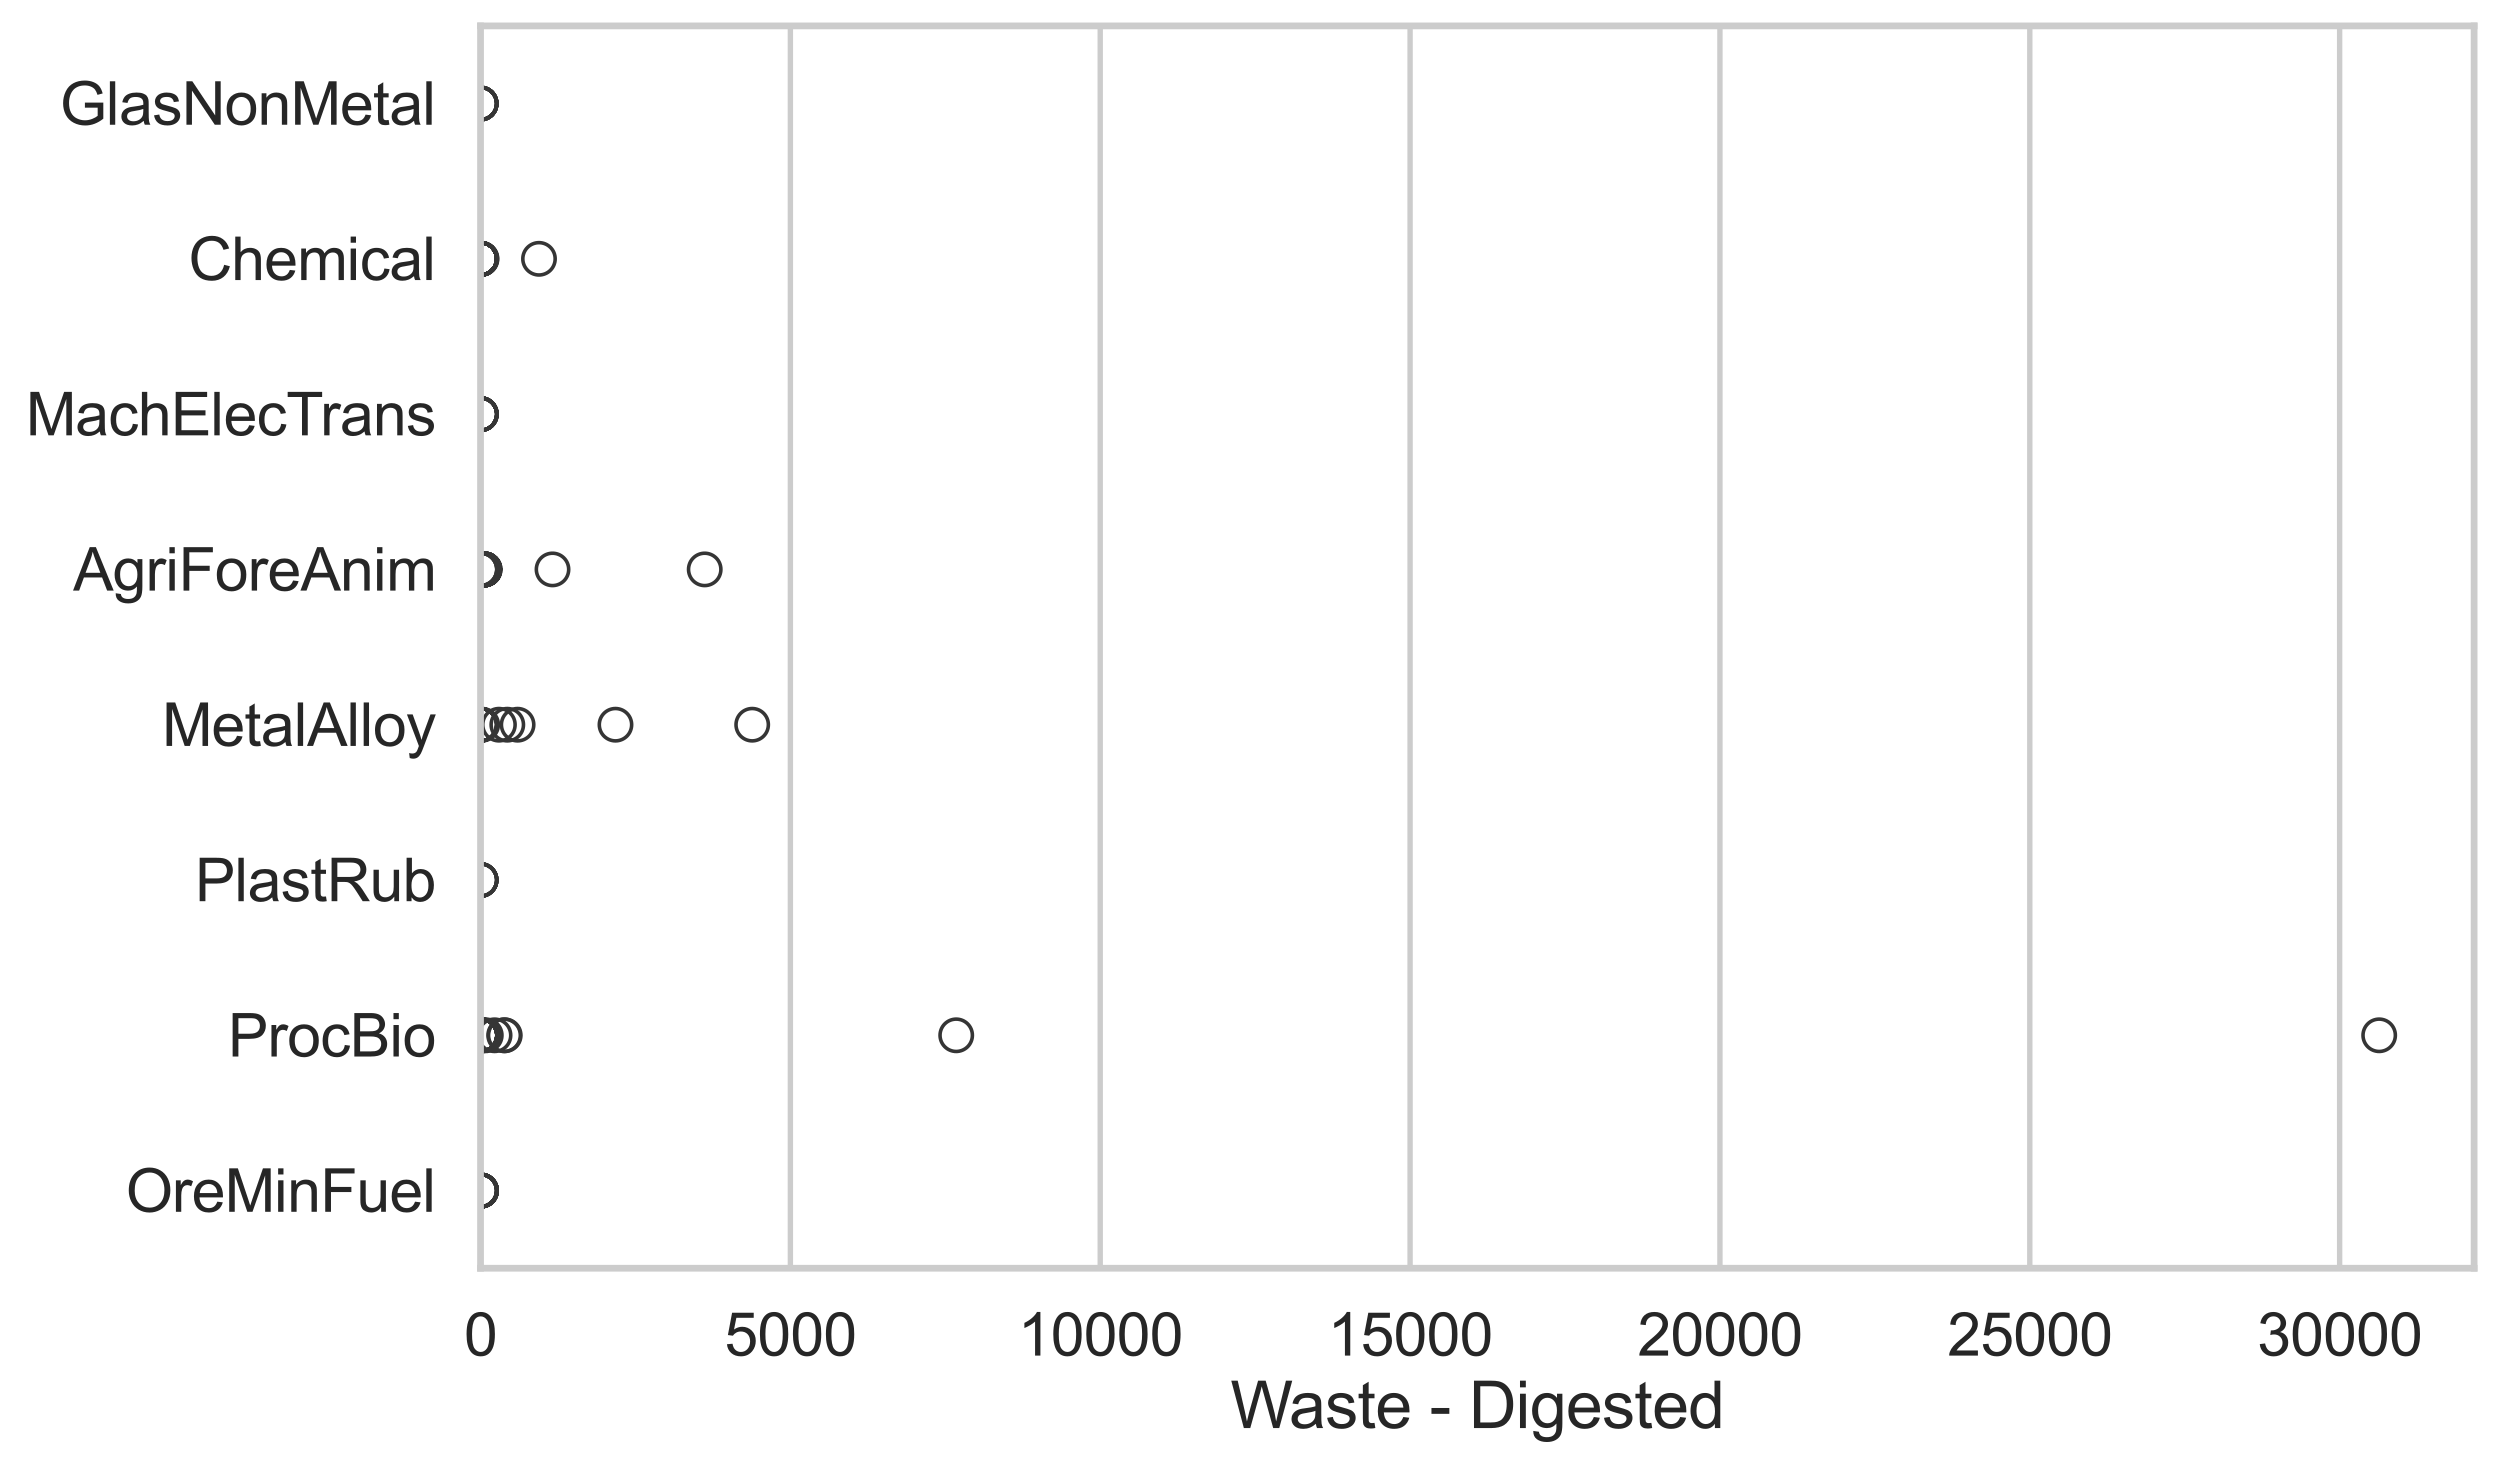 <?xml version="1.0" encoding="utf-8" standalone="no"?>
<!DOCTYPE svg PUBLIC "-//W3C//DTD SVG 1.1//EN"
  "http://www.w3.org/Graphics/SVG/1.1/DTD/svg11.dtd">
<svg xmlns:xlink="http://www.w3.org/1999/xlink" width="695.577pt" height="408.322pt" viewBox="0 0 695.577 408.322" xmlns="http://www.w3.org/2000/svg" version="1.1">
 <defs>
  <style type="text/css">*{stroke-linejoin: round; stroke-linecap: butt}</style>
 </defs>
 <g id="figure_1">
  <g id="patch_1">
   <path d="M 0 408.322 
L 695.577 408.322 
L 695.577 0 
L 0 0 
z
" style="fill: #ffffff"/>
  </g>
  <g id="axes_1">
   <g id="patch_2">
    <path d="M 133.697 352.86 
L 688.377 352.86 
L 688.377 7.2 
L 133.697 7.2 
z
" style="fill: #ffffff"/>
   </g>
   <g id="matplotlib.axis_1">
    <g id="xtick_1">
     <g id="line2d_1">
      <path d="M 133.697 352.86 
L 133.697 7.2 
" clip-path="url(#pa4db646e93)" style="fill: none; stroke: #cccccc; stroke-width: 1.5; stroke-linecap: round"/>
     </g>
     <g id="text_1">
      <!-- 0 -->
      <g style="fill: #262626" transform="translate(129.109 377.17) scale(0.165 -0.165)">
       <defs>
        <path id="ArialMT-30" d="M 266 2259 
Q 266 3072 433 3567 
Q 600 4063 929 4331 
Q 1259 4600 1759 4600 
Q 2128 4600 2406 4451 
Q 2684 4303 2865 4023 
Q 3047 3744 3150 3342 
Q 3253 2941 3253 2259 
Q 3253 1453 3087 958 
Q 2922 463 2592 192 
Q 2263 -78 1759 -78 
Q 1097 -78 719 397 
Q 266 969 266 2259 
z
M 844 2259 
Q 844 1131 1108 757 
Q 1372 384 1759 384 
Q 2147 384 2411 759 
Q 2675 1134 2675 2259 
Q 2675 3391 2411 3762 
Q 2147 4134 1753 4134 
Q 1366 4134 1134 3806 
Q 844 3388 844 2259 
z
" transform="scale(0.016)"/>
       </defs>
       <use xlink:href="#ArialMT-30"/>
      </g>
     </g>
    </g>
    <g id="xtick_2">
     <g id="line2d_2">
      <path d="M 219.908 352.86 
L 219.908 7.2 
" clip-path="url(#pa4db646e93)" style="fill: none; stroke: #cccccc; stroke-width: 1.5; stroke-linecap: round"/>
     </g>
     <g id="text_2">
      <!-- 5000 -->
      <g style="fill: #262626" transform="translate(201.556 377.17) scale(0.165 -0.165)">
       <defs>
        <path id="ArialMT-35" d="M 266 1200 
L 856 1250 
Q 922 819 1161 601 
Q 1400 384 1738 384 
Q 2144 384 2425 690 
Q 2706 997 2706 1503 
Q 2706 1984 2436 2262 
Q 2166 2541 1728 2541 
Q 1456 2541 1237 2417 
Q 1019 2294 894 2097 
L 366 2166 
L 809 4519 
L 3088 4519 
L 3088 3981 
L 1259 3981 
L 1013 2750 
Q 1425 3038 1878 3038 
Q 2478 3038 2890 2622 
Q 3303 2206 3303 1553 
Q 3303 931 2941 478 
Q 2500 -78 1738 -78 
Q 1113 -78 717 272 
Q 322 622 266 1200 
z
" transform="scale(0.016)"/>
       </defs>
       <use xlink:href="#ArialMT-35"/>
       <use xlink:href="#ArialMT-30" transform="translate(55.615 0)"/>
       <use xlink:href="#ArialMT-30" transform="translate(111.23 0)"/>
       <use xlink:href="#ArialMT-30" transform="translate(166.846 0)"/>
      </g>
     </g>
    </g>
    <g id="xtick_3">
     <g id="line2d_3">
      <path d="M 306.118 352.86 
L 306.118 7.2 
" clip-path="url(#pa4db646e93)" style="fill: none; stroke: #cccccc; stroke-width: 1.5; stroke-linecap: round"/>
     </g>
     <g id="text_3">
      <!-- 10000 -->
      <g style="fill: #262626" transform="translate(283.179 377.17) scale(0.165 -0.165)">
       <defs>
        <path id="ArialMT-31" d="M 2384 0 
L 1822 0 
L 1822 3584 
Q 1619 3391 1289 3197 
Q 959 3003 697 2906 
L 697 3450 
Q 1169 3672 1522 3987 
Q 1875 4303 2022 4600 
L 2384 4600 
L 2384 0 
z
" transform="scale(0.016)"/>
       </defs>
       <use xlink:href="#ArialMT-31"/>
       <use xlink:href="#ArialMT-30" transform="translate(55.615 0)"/>
       <use xlink:href="#ArialMT-30" transform="translate(111.23 0)"/>
       <use xlink:href="#ArialMT-30" transform="translate(166.846 0)"/>
       <use xlink:href="#ArialMT-30" transform="translate(222.461 0)"/>
      </g>
     </g>
    </g>
    <g id="xtick_4">
     <g id="line2d_4">
      <path d="M 392.329 352.86 
L 392.329 7.2 
" clip-path="url(#pa4db646e93)" style="fill: none; stroke: #cccccc; stroke-width: 1.5; stroke-linecap: round"/>
     </g>
     <g id="text_4">
      <!-- 15000 -->
      <g style="fill: #262626" transform="translate(369.39 377.17) scale(0.165 -0.165)">
       <use xlink:href="#ArialMT-31"/>
       <use xlink:href="#ArialMT-35" transform="translate(55.615 0)"/>
       <use xlink:href="#ArialMT-30" transform="translate(111.23 0)"/>
       <use xlink:href="#ArialMT-30" transform="translate(166.846 0)"/>
       <use xlink:href="#ArialMT-30" transform="translate(222.461 0)"/>
      </g>
     </g>
    </g>
    <g id="xtick_5">
     <g id="line2d_5">
      <path d="M 478.539 352.86 
L 478.539 7.2 
" clip-path="url(#pa4db646e93)" style="fill: none; stroke: #cccccc; stroke-width: 1.5; stroke-linecap: round"/>
     </g>
     <g id="text_5">
      <!-- 20000 -->
      <g style="fill: #262626" transform="translate(455.601 377.17) scale(0.165 -0.165)">
       <defs>
        <path id="ArialMT-32" d="M 3222 541 
L 3222 0 
L 194 0 
Q 188 203 259 391 
Q 375 700 629 1000 
Q 884 1300 1366 1694 
Q 2113 2306 2375 2664 
Q 2638 3022 2638 3341 
Q 2638 3675 2398 3904 
Q 2159 4134 1775 4134 
Q 1369 4134 1125 3890 
Q 881 3647 878 3216 
L 300 3275 
Q 359 3922 746 4261 
Q 1134 4600 1788 4600 
Q 2447 4600 2831 4234 
Q 3216 3869 3216 3328 
Q 3216 3053 3103 2787 
Q 2991 2522 2730 2228 
Q 2469 1934 1863 1422 
Q 1356 997 1212 845 
Q 1069 694 975 541 
L 3222 541 
z
" transform="scale(0.016)"/>
       </defs>
       <use xlink:href="#ArialMT-32"/>
       <use xlink:href="#ArialMT-30" transform="translate(55.615 0)"/>
       <use xlink:href="#ArialMT-30" transform="translate(111.23 0)"/>
       <use xlink:href="#ArialMT-30" transform="translate(166.846 0)"/>
       <use xlink:href="#ArialMT-30" transform="translate(222.461 0)"/>
      </g>
     </g>
    </g>
    <g id="xtick_6">
     <g id="line2d_6">
      <path d="M 564.75 352.86 
L 564.75 7.2 
" clip-path="url(#pa4db646e93)" style="fill: none; stroke: #cccccc; stroke-width: 1.5; stroke-linecap: round"/>
     </g>
     <g id="text_6">
      <!-- 25000 -->
      <g style="fill: #262626" transform="translate(541.811 377.17) scale(0.165 -0.165)">
       <use xlink:href="#ArialMT-32"/>
       <use xlink:href="#ArialMT-35" transform="translate(55.615 0)"/>
       <use xlink:href="#ArialMT-30" transform="translate(111.23 0)"/>
       <use xlink:href="#ArialMT-30" transform="translate(166.846 0)"/>
       <use xlink:href="#ArialMT-30" transform="translate(222.461 0)"/>
      </g>
     </g>
    </g>
    <g id="xtick_7">
     <g id="line2d_7">
      <path d="M 650.961 352.86 
L 650.961 7.2 
" clip-path="url(#pa4db646e93)" style="fill: none; stroke: #cccccc; stroke-width: 1.5; stroke-linecap: round"/>
     </g>
     <g id="text_7">
      <!-- 30000 -->
      <g style="fill: #262626" transform="translate(628.022 377.17) scale(0.165 -0.165)">
       <defs>
        <path id="ArialMT-33" d="M 269 1209 
L 831 1284 
Q 928 806 1161 595 
Q 1394 384 1728 384 
Q 2125 384 2398 659 
Q 2672 934 2672 1341 
Q 2672 1728 2419 1979 
Q 2166 2231 1775 2231 
Q 1616 2231 1378 2169 
L 1441 2663 
Q 1497 2656 1531 2656 
Q 1891 2656 2178 2843 
Q 2466 3031 2466 3422 
Q 2466 3731 2256 3934 
Q 2047 4138 1716 4138 
Q 1388 4138 1169 3931 
Q 950 3725 888 3313 
L 325 3413 
Q 428 3978 793 4289 
Q 1159 4600 1703 4600 
Q 2078 4600 2393 4439 
Q 2709 4278 2876 4000 
Q 3044 3722 3044 3409 
Q 3044 3113 2884 2869 
Q 2725 2625 2413 2481 
Q 2819 2388 3044 2092 
Q 3269 1797 3269 1353 
Q 3269 753 2831 336 
Q 2394 -81 1725 -81 
Q 1122 -81 723 278 
Q 325 638 269 1209 
z
" transform="scale(0.016)"/>
       </defs>
       <use xlink:href="#ArialMT-33"/>
       <use xlink:href="#ArialMT-30" transform="translate(55.615 0)"/>
       <use xlink:href="#ArialMT-30" transform="translate(111.23 0)"/>
       <use xlink:href="#ArialMT-30" transform="translate(166.846 0)"/>
       <use xlink:href="#ArialMT-30" transform="translate(222.461 0)"/>
      </g>
     </g>
    </g>
    <g id="text_8">
     <!-- Waste - Digested -->
     <g style="fill: #262626" transform="translate(342.353 397.334) scale(0.18 -0.18)">
      <defs>
       <path id="ArialMT-57" d="M 1294 0 
L 78 4581 
L 700 4581 
L 1397 1578 
Q 1509 1106 1591 641 
Q 1766 1375 1797 1488 
L 2669 4581 
L 3400 4581 
L 4056 2263 
Q 4303 1400 4413 641 
Q 4500 1075 4641 1638 
L 5359 4581 
L 5969 4581 
L 4713 0 
L 4128 0 
L 3163 3491 
Q 3041 3928 3019 4028 
Q 2947 3713 2884 3491 
L 1913 0 
L 1294 0 
z
" transform="scale(0.016)"/>
       <path id="ArialMT-61" d="M 2588 409 
Q 2275 144 1986 34 
Q 1697 -75 1366 -75 
Q 819 -75 525 192 
Q 231 459 231 875 
Q 231 1119 342 1320 
Q 453 1522 633 1644 
Q 813 1766 1038 1828 
Q 1203 1872 1538 1913 
Q 2219 1994 2541 2106 
Q 2544 2222 2544 2253 
Q 2544 2597 2384 2738 
Q 2169 2928 1744 2928 
Q 1347 2928 1158 2789 
Q 969 2650 878 2297 
L 328 2372 
Q 403 2725 575 2942 
Q 747 3159 1072 3276 
Q 1397 3394 1825 3394 
Q 2250 3394 2515 3294 
Q 2781 3194 2906 3042 
Q 3031 2891 3081 2659 
Q 3109 2516 3109 2141 
L 3109 1391 
Q 3109 606 3145 398 
Q 3181 191 3288 0 
L 2700 0 
Q 2613 175 2588 409 
z
M 2541 1666 
Q 2234 1541 1622 1453 
Q 1275 1403 1131 1340 
Q 988 1278 909 1158 
Q 831 1038 831 891 
Q 831 666 1001 516 
Q 1172 366 1500 366 
Q 1825 366 2078 508 
Q 2331 650 2450 897 
Q 2541 1088 2541 1459 
L 2541 1666 
z
" transform="scale(0.016)"/>
       <path id="ArialMT-73" d="M 197 991 
L 753 1078 
Q 800 744 1014 566 
Q 1228 388 1613 388 
Q 2000 388 2187 545 
Q 2375 703 2375 916 
Q 2375 1106 2209 1216 
Q 2094 1291 1634 1406 
Q 1016 1563 777 1677 
Q 538 1791 414 1992 
Q 291 2194 291 2438 
Q 291 2659 392 2848 
Q 494 3038 669 3163 
Q 800 3259 1026 3326 
Q 1253 3394 1513 3394 
Q 1903 3394 2198 3281 
Q 2494 3169 2634 2976 
Q 2775 2784 2828 2463 
L 2278 2388 
Q 2241 2644 2061 2787 
Q 1881 2931 1553 2931 
Q 1166 2931 1000 2803 
Q 834 2675 834 2503 
Q 834 2394 903 2306 
Q 972 2216 1119 2156 
Q 1203 2125 1616 2013 
Q 2213 1853 2448 1751 
Q 2684 1650 2818 1456 
Q 2953 1263 2953 975 
Q 2953 694 2789 445 
Q 2625 197 2315 61 
Q 2006 -75 1616 -75 
Q 969 -75 630 194 
Q 291 463 197 991 
z
" transform="scale(0.016)"/>
       <path id="ArialMT-74" d="M 1650 503 
L 1731 6 
Q 1494 -44 1306 -44 
Q 1000 -44 831 53 
Q 663 150 594 308 
Q 525 466 525 972 
L 525 2881 
L 113 2881 
L 113 3319 
L 525 3319 
L 525 4141 
L 1084 4478 
L 1084 3319 
L 1650 3319 
L 1650 2881 
L 1084 2881 
L 1084 941 
Q 1084 700 1114 631 
Q 1144 563 1211 522 
Q 1278 481 1403 481 
Q 1497 481 1650 503 
z
" transform="scale(0.016)"/>
       <path id="ArialMT-65" d="M 2694 1069 
L 3275 997 
Q 3138 488 2766 206 
Q 2394 -75 1816 -75 
Q 1088 -75 661 373 
Q 234 822 234 1631 
Q 234 2469 665 2931 
Q 1097 3394 1784 3394 
Q 2450 3394 2872 2941 
Q 3294 2488 3294 1666 
Q 3294 1616 3291 1516 
L 816 1516 
Q 847 969 1125 678 
Q 1403 388 1819 388 
Q 2128 388 2347 550 
Q 2566 713 2694 1069 
z
M 847 1978 
L 2700 1978 
Q 2663 2397 2488 2606 
Q 2219 2931 1791 2931 
Q 1403 2931 1139 2672 
Q 875 2413 847 1978 
z
" transform="scale(0.016)"/>
       <path id="ArialMT-20" transform="scale(0.016)"/>
       <path id="ArialMT-2d" d="M 203 1375 
L 203 1941 
L 1931 1941 
L 1931 1375 
L 203 1375 
z
" transform="scale(0.016)"/>
       <path id="ArialMT-44" d="M 494 0 
L 494 4581 
L 2072 4581 
Q 2606 4581 2888 4516 
Q 3281 4425 3559 4188 
Q 3922 3881 4101 3404 
Q 4281 2928 4281 2316 
Q 4281 1794 4159 1391 
Q 4038 988 3847 723 
Q 3656 459 3429 307 
Q 3203 156 2883 78 
Q 2563 0 2147 0 
L 494 0 
z
M 1100 541 
L 2078 541 
Q 2531 541 2789 625 
Q 3047 709 3200 863 
Q 3416 1078 3536 1442 
Q 3656 1806 3656 2325 
Q 3656 3044 3420 3430 
Q 3184 3816 2847 3947 
Q 2603 4041 2063 4041 
L 1100 4041 
L 1100 541 
z
" transform="scale(0.016)"/>
       <path id="ArialMT-69" d="M 425 3934 
L 425 4581 
L 988 4581 
L 988 3934 
L 425 3934 
z
M 425 0 
L 425 3319 
L 988 3319 
L 988 0 
L 425 0 
z
" transform="scale(0.016)"/>
       <path id="ArialMT-67" d="M 319 -275 
L 866 -356 
Q 900 -609 1056 -725 
Q 1266 -881 1628 -881 
Q 2019 -881 2231 -725 
Q 2444 -569 2519 -288 
Q 2563 -116 2559 434 
Q 2191 0 1641 0 
Q 956 0 581 494 
Q 206 988 206 1678 
Q 206 2153 378 2554 
Q 550 2956 876 3175 
Q 1203 3394 1644 3394 
Q 2231 3394 2613 2919 
L 2613 3319 
L 3131 3319 
L 3131 450 
Q 3131 -325 2973 -648 
Q 2816 -972 2473 -1159 
Q 2131 -1347 1631 -1347 
Q 1038 -1347 672 -1080 
Q 306 -813 319 -275 
z
M 784 1719 
Q 784 1066 1043 766 
Q 1303 466 1694 466 
Q 2081 466 2343 764 
Q 2606 1063 2606 1700 
Q 2606 2309 2336 2618 
Q 2066 2928 1684 2928 
Q 1309 2928 1046 2623 
Q 784 2319 784 1719 
z
" transform="scale(0.016)"/>
       <path id="ArialMT-64" d="M 2575 0 
L 2575 419 
Q 2259 -75 1647 -75 
Q 1250 -75 917 144 
Q 584 363 401 755 
Q 219 1147 219 1656 
Q 219 2153 384 2558 
Q 550 2963 881 3178 
Q 1213 3394 1622 3394 
Q 1922 3394 2156 3267 
Q 2391 3141 2538 2938 
L 2538 4581 
L 3097 4581 
L 3097 0 
L 2575 0 
z
M 797 1656 
Q 797 1019 1065 703 
Q 1334 388 1700 388 
Q 2069 388 2326 689 
Q 2584 991 2584 1609 
Q 2584 2291 2321 2609 
Q 2059 2928 1675 2928 
Q 1300 2928 1048 2622 
Q 797 2316 797 1656 
z
" transform="scale(0.016)"/>
      </defs>
      <use xlink:href="#ArialMT-57"/>
      <use xlink:href="#ArialMT-61" transform="translate(90.635 0)"/>
      <use xlink:href="#ArialMT-73" transform="translate(146.25 0)"/>
      <use xlink:href="#ArialMT-74" transform="translate(196.25 0)"/>
      <use xlink:href="#ArialMT-65" transform="translate(224.033 0)"/>
      <use xlink:href="#ArialMT-20" transform="translate(279.648 0)"/>
      <use xlink:href="#ArialMT-2d" transform="translate(307.432 0)"/>
      <use xlink:href="#ArialMT-20" transform="translate(340.732 0)"/>
      <use xlink:href="#ArialMT-44" transform="translate(368.516 0)"/>
      <use xlink:href="#ArialMT-69" transform="translate(440.732 0)"/>
      <use xlink:href="#ArialMT-67" transform="translate(462.949 0)"/>
      <use xlink:href="#ArialMT-65" transform="translate(518.564 0)"/>
      <use xlink:href="#ArialMT-73" transform="translate(574.18 0)"/>
      <use xlink:href="#ArialMT-74" transform="translate(624.18 0)"/>
      <use xlink:href="#ArialMT-65" transform="translate(651.963 0)"/>
      <use xlink:href="#ArialMT-64" transform="translate(707.578 0)"/>
     </g>
    </g>
   </g>
   <g id="matplotlib.axis_2">
    <g id="ytick_1">
     <g id="text_9">
      <!-- GlasNonMetal -->
      <g style="fill: #262626" transform="translate(16.659 34.709) scale(0.165 -0.165)">
       <defs>
        <path id="ArialMT-47" d="M 2638 1797 
L 2638 2334 
L 4578 2338 
L 4578 638 
Q 4131 281 3656 101 
Q 3181 -78 2681 -78 
Q 2006 -78 1454 211 
Q 903 500 622 1047 
Q 341 1594 341 2269 
Q 341 2938 620 3517 
Q 900 4097 1425 4378 
Q 1950 4659 2634 4659 
Q 3131 4659 3532 4498 
Q 3934 4338 4162 4050 
Q 4391 3763 4509 3300 
L 3963 3150 
Q 3859 3500 3706 3700 
Q 3553 3900 3268 4020 
Q 2984 4141 2638 4141 
Q 2222 4141 1919 4014 
Q 1616 3888 1430 3681 
Q 1244 3475 1141 3228 
Q 966 2803 966 2306 
Q 966 1694 1177 1281 
Q 1388 869 1791 669 
Q 2194 469 2647 469 
Q 3041 469 3416 620 
Q 3791 772 3984 944 
L 3984 1797 
L 2638 1797 
z
" transform="scale(0.016)"/>
        <path id="ArialMT-6c" d="M 409 0 
L 409 4581 
L 972 4581 
L 972 0 
L 409 0 
z
" transform="scale(0.016)"/>
        <path id="ArialMT-4e" d="M 488 0 
L 488 4581 
L 1109 4581 
L 3516 984 
L 3516 4581 
L 4097 4581 
L 4097 0 
L 3475 0 
L 1069 3600 
L 1069 0 
L 488 0 
z
" transform="scale(0.016)"/>
        <path id="ArialMT-6f" d="M 213 1659 
Q 213 2581 725 3025 
Q 1153 3394 1769 3394 
Q 2453 3394 2887 2945 
Q 3322 2497 3322 1706 
Q 3322 1066 3130 698 
Q 2938 331 2570 128 
Q 2203 -75 1769 -75 
Q 1072 -75 642 372 
Q 213 819 213 1659 
z
M 791 1659 
Q 791 1022 1069 705 
Q 1347 388 1769 388 
Q 2188 388 2466 706 
Q 2744 1025 2744 1678 
Q 2744 2294 2464 2611 
Q 2184 2928 1769 2928 
Q 1347 2928 1069 2612 
Q 791 2297 791 1659 
z
" transform="scale(0.016)"/>
        <path id="ArialMT-6e" d="M 422 0 
L 422 3319 
L 928 3319 
L 928 2847 
Q 1294 3394 1984 3394 
Q 2284 3394 2536 3286 
Q 2788 3178 2913 3003 
Q 3038 2828 3088 2588 
Q 3119 2431 3119 2041 
L 3119 0 
L 2556 0 
L 2556 2019 
Q 2556 2363 2490 2533 
Q 2425 2703 2258 2804 
Q 2091 2906 1866 2906 
Q 1506 2906 1245 2678 
Q 984 2450 984 1813 
L 984 0 
L 422 0 
z
" transform="scale(0.016)"/>
        <path id="ArialMT-4d" d="M 475 0 
L 475 4581 
L 1388 4581 
L 2472 1338 
Q 2622 884 2691 659 
Q 2769 909 2934 1394 
L 4031 4581 
L 4847 4581 
L 4847 0 
L 4263 0 
L 4263 3834 
L 2931 0 
L 2384 0 
L 1059 3900 
L 1059 0 
L 475 0 
z
" transform="scale(0.016)"/>
       </defs>
       <use xlink:href="#ArialMT-47"/>
       <use xlink:href="#ArialMT-6c" transform="translate(77.783 0)"/>
       <use xlink:href="#ArialMT-61" transform="translate(100 0)"/>
       <use xlink:href="#ArialMT-73" transform="translate(155.615 0)"/>
       <use xlink:href="#ArialMT-4e" transform="translate(205.615 0)"/>
       <use xlink:href="#ArialMT-6f" transform="translate(277.832 0)"/>
       <use xlink:href="#ArialMT-6e" transform="translate(333.447 0)"/>
       <use xlink:href="#ArialMT-4d" transform="translate(389.062 0)"/>
       <use xlink:href="#ArialMT-65" transform="translate(472.363 0)"/>
       <use xlink:href="#ArialMT-74" transform="translate(527.979 0)"/>
       <use xlink:href="#ArialMT-61" transform="translate(555.762 0)"/>
       <use xlink:href="#ArialMT-6c" transform="translate(611.377 0)"/>
      </g>
     </g>
    </g>
    <g id="ytick_2">
     <g id="text_10">
      <!-- Chemical -->
      <g style="fill: #262626" transform="translate(52.428 77.916) scale(0.165 -0.165)">
       <defs>
        <path id="ArialMT-43" d="M 3763 1606 
L 4369 1453 
Q 4178 706 3683 314 
Q 3188 -78 2472 -78 
Q 1731 -78 1267 223 
Q 803 525 561 1097 
Q 319 1669 319 2325 
Q 319 3041 592 3573 
Q 866 4106 1370 4382 
Q 1875 4659 2481 4659 
Q 3169 4659 3637 4309 
Q 4106 3959 4291 3325 
L 3694 3184 
Q 3534 3684 3231 3912 
Q 2928 4141 2469 4141 
Q 1941 4141 1586 3887 
Q 1231 3634 1087 3207 
Q 944 2781 944 2328 
Q 944 1744 1114 1308 
Q 1284 872 1643 656 
Q 2003 441 2422 441 
Q 2931 441 3284 734 
Q 3638 1028 3763 1606 
z
" transform="scale(0.016)"/>
        <path id="ArialMT-68" d="M 422 0 
L 422 4581 
L 984 4581 
L 984 2938 
Q 1378 3394 1978 3394 
Q 2347 3394 2619 3248 
Q 2891 3103 3008 2847 
Q 3125 2591 3125 2103 
L 3125 0 
L 2563 0 
L 2563 2103 
Q 2563 2525 2380 2717 
Q 2197 2909 1863 2909 
Q 1613 2909 1392 2779 
Q 1172 2650 1078 2428 
Q 984 2206 984 1816 
L 984 0 
L 422 0 
z
" transform="scale(0.016)"/>
        <path id="ArialMT-6d" d="M 422 0 
L 422 3319 
L 925 3319 
L 925 2853 
Q 1081 3097 1340 3245 
Q 1600 3394 1931 3394 
Q 2300 3394 2536 3241 
Q 2772 3088 2869 2813 
Q 3263 3394 3894 3394 
Q 4388 3394 4653 3120 
Q 4919 2847 4919 2278 
L 4919 0 
L 4359 0 
L 4359 2091 
Q 4359 2428 4304 2576 
Q 4250 2725 4106 2815 
Q 3963 2906 3769 2906 
Q 3419 2906 3187 2673 
Q 2956 2441 2956 1928 
L 2956 0 
L 2394 0 
L 2394 2156 
Q 2394 2531 2256 2718 
Q 2119 2906 1806 2906 
Q 1569 2906 1367 2781 
Q 1166 2656 1075 2415 
Q 984 2175 984 1722 
L 984 0 
L 422 0 
z
" transform="scale(0.016)"/>
        <path id="ArialMT-63" d="M 2588 1216 
L 3141 1144 
Q 3050 572 2676 248 
Q 2303 -75 1759 -75 
Q 1078 -75 664 370 
Q 250 816 250 1647 
Q 250 2184 428 2587 
Q 606 2991 970 3192 
Q 1334 3394 1763 3394 
Q 2303 3394 2647 3120 
Q 2991 2847 3088 2344 
L 2541 2259 
Q 2463 2594 2264 2762 
Q 2066 2931 1784 2931 
Q 1359 2931 1093 2626 
Q 828 2322 828 1663 
Q 828 994 1084 691 
Q 1341 388 1753 388 
Q 2084 388 2306 591 
Q 2528 794 2588 1216 
z
" transform="scale(0.016)"/>
       </defs>
       <use xlink:href="#ArialMT-43"/>
       <use xlink:href="#ArialMT-68" transform="translate(72.217 0)"/>
       <use xlink:href="#ArialMT-65" transform="translate(127.832 0)"/>
       <use xlink:href="#ArialMT-6d" transform="translate(183.447 0)"/>
       <use xlink:href="#ArialMT-69" transform="translate(266.748 0)"/>
       <use xlink:href="#ArialMT-63" transform="translate(288.965 0)"/>
       <use xlink:href="#ArialMT-61" transform="translate(338.965 0)"/>
       <use xlink:href="#ArialMT-6c" transform="translate(394.58 0)"/>
      </g>
     </g>
    </g>
    <g id="ytick_3">
     <g id="text_11">
      <!-- MachElecTrans -->
      <g style="fill: #262626" transform="translate(7.2 121.124) scale(0.165 -0.165)">
       <defs>
        <path id="ArialMT-45" d="M 506 0 
L 506 4581 
L 3819 4581 
L 3819 4041 
L 1113 4041 
L 1113 2638 
L 3647 2638 
L 3647 2100 
L 1113 2100 
L 1113 541 
L 3925 541 
L 3925 0 
L 506 0 
z
" transform="scale(0.016)"/>
        <path id="ArialMT-54" d="M 1659 0 
L 1659 4041 
L 150 4041 
L 150 4581 
L 3781 4581 
L 3781 4041 
L 2266 4041 
L 2266 0 
L 1659 0 
z
" transform="scale(0.016)"/>
        <path id="ArialMT-72" d="M 416 0 
L 416 3319 
L 922 3319 
L 922 2816 
Q 1116 3169 1280 3281 
Q 1444 3394 1641 3394 
Q 1925 3394 2219 3213 
L 2025 2691 
Q 1819 2813 1613 2813 
Q 1428 2813 1281 2702 
Q 1134 2591 1072 2394 
Q 978 2094 978 1738 
L 978 0 
L 416 0 
z
" transform="scale(0.016)"/>
       </defs>
       <use xlink:href="#ArialMT-4d"/>
       <use xlink:href="#ArialMT-61" transform="translate(83.301 0)"/>
       <use xlink:href="#ArialMT-63" transform="translate(138.916 0)"/>
       <use xlink:href="#ArialMT-68" transform="translate(188.916 0)"/>
       <use xlink:href="#ArialMT-45" transform="translate(244.531 0)"/>
       <use xlink:href="#ArialMT-6c" transform="translate(311.23 0)"/>
       <use xlink:href="#ArialMT-65" transform="translate(333.447 0)"/>
       <use xlink:href="#ArialMT-63" transform="translate(389.062 0)"/>
       <use xlink:href="#ArialMT-54" transform="translate(439.062 0)"/>
       <use xlink:href="#ArialMT-72" transform="translate(496.396 0)"/>
       <use xlink:href="#ArialMT-61" transform="translate(529.697 0)"/>
       <use xlink:href="#ArialMT-6e" transform="translate(585.312 0)"/>
       <use xlink:href="#ArialMT-73" transform="translate(640.928 0)"/>
      </g>
     </g>
    </g>
    <g id="ytick_4">
     <g id="text_12">
      <!-- AgriForeAnim -->
      <g style="fill: #262626" transform="translate(20.341 164.331) scale(0.165 -0.165)">
       <defs>
        <path id="ArialMT-41" d="M -9 0 
L 1750 4581 
L 2403 4581 
L 4278 0 
L 3588 0 
L 3053 1388 
L 1138 1388 
L 634 0 
L -9 0 
z
M 1313 1881 
L 2866 1881 
L 2388 3150 
Q 2169 3728 2063 4100 
Q 1975 3659 1816 3225 
L 1313 1881 
z
" transform="scale(0.016)"/>
        <path id="ArialMT-46" d="M 525 0 
L 525 4581 
L 3616 4581 
L 3616 4041 
L 1131 4041 
L 1131 2622 
L 3281 2622 
L 3281 2081 
L 1131 2081 
L 1131 0 
L 525 0 
z
" transform="scale(0.016)"/>
       </defs>
       <use xlink:href="#ArialMT-41"/>
       <use xlink:href="#ArialMT-67" transform="translate(66.699 0)"/>
       <use xlink:href="#ArialMT-72" transform="translate(122.314 0)"/>
       <use xlink:href="#ArialMT-69" transform="translate(155.615 0)"/>
       <use xlink:href="#ArialMT-46" transform="translate(177.832 0)"/>
       <use xlink:href="#ArialMT-6f" transform="translate(238.916 0)"/>
       <use xlink:href="#ArialMT-72" transform="translate(294.531 0)"/>
       <use xlink:href="#ArialMT-65" transform="translate(327.832 0)"/>
       <use xlink:href="#ArialMT-41" transform="translate(383.447 0)"/>
       <use xlink:href="#ArialMT-6e" transform="translate(450.146 0)"/>
       <use xlink:href="#ArialMT-69" transform="translate(505.762 0)"/>
       <use xlink:href="#ArialMT-6d" transform="translate(527.979 0)"/>
      </g>
     </g>
    </g>
    <g id="ytick_5">
     <g id="text_13">
      <!-- MetalAlloy -->
      <g style="fill: #262626" transform="translate(45.088 207.539) scale(0.165 -0.165)">
       <defs>
        <path id="ArialMT-79" d="M 397 -1278 
L 334 -750 
Q 519 -800 656 -800 
Q 844 -800 956 -737 
Q 1069 -675 1141 -563 
Q 1194 -478 1313 -144 
Q 1328 -97 1363 -6 
L 103 3319 
L 709 3319 
L 1400 1397 
Q 1534 1031 1641 628 
Q 1738 1016 1872 1384 
L 2581 3319 
L 3144 3319 
L 1881 -56 
Q 1678 -603 1566 -809 
Q 1416 -1088 1222 -1217 
Q 1028 -1347 759 -1347 
Q 597 -1347 397 -1278 
z
" transform="scale(0.016)"/>
       </defs>
       <use xlink:href="#ArialMT-4d"/>
       <use xlink:href="#ArialMT-65" transform="translate(83.301 0)"/>
       <use xlink:href="#ArialMT-74" transform="translate(138.916 0)"/>
       <use xlink:href="#ArialMT-61" transform="translate(166.699 0)"/>
       <use xlink:href="#ArialMT-6c" transform="translate(222.314 0)"/>
       <use xlink:href="#ArialMT-41" transform="translate(244.531 0)"/>
       <use xlink:href="#ArialMT-6c" transform="translate(311.23 0)"/>
       <use xlink:href="#ArialMT-6c" transform="translate(333.447 0)"/>
       <use xlink:href="#ArialMT-6f" transform="translate(355.664 0)"/>
       <use xlink:href="#ArialMT-79" transform="translate(411.279 0)"/>
      </g>
     </g>
    </g>
    <g id="ytick_6">
     <g id="text_14">
      <!-- PlastRub -->
      <g style="fill: #262626" transform="translate(54.248 250.746) scale(0.165 -0.165)">
       <defs>
        <path id="ArialMT-50" d="M 494 0 
L 494 4581 
L 2222 4581 
Q 2678 4581 2919 4538 
Q 3256 4481 3484 4323 
Q 3713 4166 3852 3881 
Q 3991 3597 3991 3256 
Q 3991 2672 3619 2267 
Q 3247 1863 2275 1863 
L 1100 1863 
L 1100 0 
L 494 0 
z
M 1100 2403 
L 2284 2403 
Q 2872 2403 3119 2622 
Q 3366 2841 3366 3238 
Q 3366 3525 3220 3729 
Q 3075 3934 2838 4000 
Q 2684 4041 2272 4041 
L 1100 4041 
L 1100 2403 
z
" transform="scale(0.016)"/>
        <path id="ArialMT-52" d="M 503 0 
L 503 4581 
L 2534 4581 
Q 3147 4581 3465 4457 
Q 3784 4334 3975 4021 
Q 4166 3709 4166 3331 
Q 4166 2844 3850 2509 
Q 3534 2175 2875 2084 
Q 3116 1969 3241 1856 
Q 3506 1613 3744 1247 
L 4541 0 
L 3778 0 
L 3172 953 
Q 2906 1366 2734 1584 
Q 2563 1803 2427 1890 
Q 2291 1978 2150 2013 
Q 2047 2034 1813 2034 
L 1109 2034 
L 1109 0 
L 503 0 
z
M 1109 2559 
L 2413 2559 
Q 2828 2559 3062 2645 
Q 3297 2731 3419 2920 
Q 3541 3109 3541 3331 
Q 3541 3656 3305 3865 
Q 3069 4075 2559 4075 
L 1109 4075 
L 1109 2559 
z
" transform="scale(0.016)"/>
        <path id="ArialMT-75" d="M 2597 0 
L 2597 488 
Q 2209 -75 1544 -75 
Q 1250 -75 995 37 
Q 741 150 617 320 
Q 494 491 444 738 
Q 409 903 409 1263 
L 409 3319 
L 972 3319 
L 972 1478 
Q 972 1038 1006 884 
Q 1059 663 1231 536 
Q 1403 409 1656 409 
Q 1909 409 2131 539 
Q 2353 669 2445 892 
Q 2538 1116 2538 1541 
L 2538 3319 
L 3100 3319 
L 3100 0 
L 2597 0 
z
" transform="scale(0.016)"/>
        <path id="ArialMT-62" d="M 941 0 
L 419 0 
L 419 4581 
L 981 4581 
L 981 2947 
Q 1338 3394 1891 3394 
Q 2197 3394 2470 3270 
Q 2744 3147 2920 2923 
Q 3097 2700 3197 2384 
Q 3297 2069 3297 1709 
Q 3297 856 2875 390 
Q 2453 -75 1863 -75 
Q 1275 -75 941 416 
L 941 0 
z
M 934 1684 
Q 934 1088 1097 822 
Q 1363 388 1816 388 
Q 2184 388 2453 708 
Q 2722 1028 2722 1663 
Q 2722 2313 2464 2622 
Q 2206 2931 1841 2931 
Q 1472 2931 1203 2611 
Q 934 2291 934 1684 
z
" transform="scale(0.016)"/>
       </defs>
       <use xlink:href="#ArialMT-50"/>
       <use xlink:href="#ArialMT-6c" transform="translate(66.699 0)"/>
       <use xlink:href="#ArialMT-61" transform="translate(88.916 0)"/>
       <use xlink:href="#ArialMT-73" transform="translate(144.531 0)"/>
       <use xlink:href="#ArialMT-74" transform="translate(194.531 0)"/>
       <use xlink:href="#ArialMT-52" transform="translate(222.314 0)"/>
       <use xlink:href="#ArialMT-75" transform="translate(294.531 0)"/>
       <use xlink:href="#ArialMT-62" transform="translate(350.146 0)"/>
      </g>
     </g>
    </g>
    <g id="ytick_7">
     <g id="text_15">
      <!-- ProcBio -->
      <g style="fill: #262626" transform="translate(63.424 293.954) scale(0.165 -0.165)">
       <defs>
        <path id="ArialMT-42" d="M 469 0 
L 469 4581 
L 2188 4581 
Q 2713 4581 3030 4442 
Q 3347 4303 3526 4014 
Q 3706 3725 3706 3409 
Q 3706 3116 3547 2856 
Q 3388 2597 3066 2438 
Q 3481 2316 3704 2022 
Q 3928 1728 3928 1328 
Q 3928 1006 3792 729 
Q 3656 453 3456 303 
Q 3256 153 2954 76 
Q 2653 0 2216 0 
L 469 0 
z
M 1075 2656 
L 2066 2656 
Q 2469 2656 2644 2709 
Q 2875 2778 2992 2937 
Q 3109 3097 3109 3338 
Q 3109 3566 3000 3739 
Q 2891 3913 2687 3977 
Q 2484 4041 1991 4041 
L 1075 4041 
L 1075 2656 
z
M 1075 541 
L 2216 541 
Q 2509 541 2628 563 
Q 2838 600 2978 687 
Q 3119 775 3209 942 
Q 3300 1109 3300 1328 
Q 3300 1584 3169 1773 
Q 3038 1963 2805 2039 
Q 2572 2116 2134 2116 
L 1075 2116 
L 1075 541 
z
" transform="scale(0.016)"/>
       </defs>
       <use xlink:href="#ArialMT-50"/>
       <use xlink:href="#ArialMT-72" transform="translate(66.699 0)"/>
       <use xlink:href="#ArialMT-6f" transform="translate(100 0)"/>
       <use xlink:href="#ArialMT-63" transform="translate(155.615 0)"/>
       <use xlink:href="#ArialMT-42" transform="translate(205.615 0)"/>
       <use xlink:href="#ArialMT-69" transform="translate(272.314 0)"/>
       <use xlink:href="#ArialMT-6f" transform="translate(294.531 0)"/>
      </g>
     </g>
    </g>
    <g id="ytick_8">
     <g id="text_16">
      <!-- OreMinFuel -->
      <g style="fill: #262626" transform="translate(35.013 337.161) scale(0.165 -0.165)">
       <defs>
        <path id="ArialMT-4f" d="M 309 2231 
Q 309 3372 921 4017 
Q 1534 4663 2503 4663 
Q 3138 4663 3647 4359 
Q 4156 4056 4423 3514 
Q 4691 2972 4691 2284 
Q 4691 1588 4409 1038 
Q 4128 488 3612 205 
Q 3097 -78 2500 -78 
Q 1853 -78 1343 234 
Q 834 547 571 1087 
Q 309 1628 309 2231 
z
M 934 2222 
Q 934 1394 1379 917 
Q 1825 441 2497 441 
Q 3181 441 3623 922 
Q 4066 1403 4066 2288 
Q 4066 2847 3877 3264 
Q 3688 3681 3323 3911 
Q 2959 4141 2506 4141 
Q 1863 4141 1398 3698 
Q 934 3256 934 2222 
z
" transform="scale(0.016)"/>
       </defs>
       <use xlink:href="#ArialMT-4f"/>
       <use xlink:href="#ArialMT-72" transform="translate(77.783 0)"/>
       <use xlink:href="#ArialMT-65" transform="translate(111.084 0)"/>
       <use xlink:href="#ArialMT-4d" transform="translate(166.699 0)"/>
       <use xlink:href="#ArialMT-69" transform="translate(250 0)"/>
       <use xlink:href="#ArialMT-6e" transform="translate(272.217 0)"/>
       <use xlink:href="#ArialMT-46" transform="translate(327.832 0)"/>
       <use xlink:href="#ArialMT-75" transform="translate(388.916 0)"/>
       <use xlink:href="#ArialMT-65" transform="translate(444.531 0)"/>
       <use xlink:href="#ArialMT-6c" transform="translate(500.146 0)"/>
      </g>
     </g>
    </g>
   </g>
   <g id="patch_3">
    <path d="M 133.697 11.521 
L 133.697 46.087 
L 133.697 46.087 
L 133.697 11.521 
L 133.697 11.521 
z
" clip-path="url(#pa4db646e93)" style="fill: #ca74db; stroke: #353535; stroke-linejoin: miter"/>
   </g>
   <g id="line2d_8">
    <path d="M 133.697 28.804 
L 133.697 28.804 
" clip-path="url(#pa4db646e93)" style="fill: none; stroke: #353535"/>
   </g>
   <g id="line2d_9">
    <path d="M 133.697 28.804 
L 133.697 28.804 
" clip-path="url(#pa4db646e93)" style="fill: none; stroke: #353535"/>
   </g>
   <g id="line2d_10">
    <path d="M 133.697 20.162 
L 133.697 37.445 
" clip-path="url(#pa4db646e93)" style="fill: none; stroke: #353535; stroke-linecap: round"/>
   </g>
   <g id="line2d_11">
    <path d="M 133.697 20.162 
L 133.697 37.445 
" clip-path="url(#pa4db646e93)" style="fill: none; stroke: #353535; stroke-linecap: round"/>
   </g>
   <g id="line2d_12">
    <defs>
     <path id="m3c3e05d50a" d="M 0 4.5 
C 1.193 4.5 2.338 4.026 3.182 3.182 
C 4.026 2.338 4.5 1.193 4.5 0 
C 4.5 -1.193 4.026 -2.338 3.182 -3.182 
C 2.338 -4.026 1.193 -4.5 0 -4.5 
C -1.193 -4.5 -2.338 -4.026 -3.182 -3.182 
C -4.026 -2.338 -4.5 -1.193 -4.5 0 
C -4.5 1.193 -4.026 2.338 -3.182 3.182 
C -2.338 4.026 -1.193 4.5 0 4.5 
z
" style="stroke: #353535"/>
    </defs>
    <g clip-path="url(#pa4db646e93)">
     <use xlink:href="#m3c3e05d50a" x="133.698" y="28.804" style="fill-opacity: 0; stroke: #353535"/>
     <use xlink:href="#m3c3e05d50a" x="133.697" y="28.804" style="fill-opacity: 0; stroke: #353535"/>
     <use xlink:href="#m3c3e05d50a" x="133.697" y="28.804" style="fill-opacity: 0; stroke: #353535"/>
     <use xlink:href="#m3c3e05d50a" x="133.697" y="28.804" style="fill-opacity: 0; stroke: #353535"/>
     <use xlink:href="#m3c3e05d50a" x="133.698" y="28.804" style="fill-opacity: 0; stroke: #353535"/>
     <use xlink:href="#m3c3e05d50a" x="133.708" y="28.804" style="fill-opacity: 0; stroke: #353535"/>
     <use xlink:href="#m3c3e05d50a" x="133.697" y="28.804" style="fill-opacity: 0; stroke: #353535"/>
     <use xlink:href="#m3c3e05d50a" x="133.698" y="28.804" style="fill-opacity: 0; stroke: #353535"/>
     <use xlink:href="#m3c3e05d50a" x="133.698" y="28.804" style="fill-opacity: 0; stroke: #353535"/>
     <use xlink:href="#m3c3e05d50a" x="133.709" y="28.804" style="fill-opacity: 0; stroke: #353535"/>
     <use xlink:href="#m3c3e05d50a" x="133.697" y="28.804" style="fill-opacity: 0; stroke: #353535"/>
     <use xlink:href="#m3c3e05d50a" x="133.697" y="28.804" style="fill-opacity: 0; stroke: #353535"/>
     <use xlink:href="#m3c3e05d50a" x="133.697" y="28.804" style="fill-opacity: 0; stroke: #353535"/>
     <use xlink:href="#m3c3e05d50a" x="133.697" y="28.804" style="fill-opacity: 0; stroke: #353535"/>
    </g>
   </g>
   <g id="patch_4">
    <path d="M 133.697 54.728 
L 133.697 89.294 
L 133.697 89.294 
L 133.697 54.728 
L 133.697 54.728 
z
" clip-path="url(#pa4db646e93)" style="fill: #5ca236; stroke: #353535; stroke-linejoin: miter"/>
   </g>
   <g id="line2d_13">
    <path d="M 133.697 72.011 
L 133.697 72.011 
" clip-path="url(#pa4db646e93)" style="fill: none; stroke: #353535"/>
   </g>
   <g id="line2d_14">
    <path d="M 133.697 72.011 
L 133.697 72.011 
" clip-path="url(#pa4db646e93)" style="fill: none; stroke: #353535"/>
   </g>
   <g id="line2d_15">
    <path d="M 133.697 63.37 
L 133.697 80.653 
" clip-path="url(#pa4db646e93)" style="fill: none; stroke: #353535; stroke-linecap: round"/>
   </g>
   <g id="line2d_16">
    <path d="M 133.697 63.37 
L 133.697 80.653 
" clip-path="url(#pa4db646e93)" style="fill: none; stroke: #353535; stroke-linecap: round"/>
   </g>
   <g id="line2d_17">
    <g clip-path="url(#pa4db646e93)">
     <use xlink:href="#m3c3e05d50a" x="133.698" y="72.011" style="fill-opacity: 0; stroke: #353535"/>
     <use xlink:href="#m3c3e05d50a" x="133.698" y="72.011" style="fill-opacity: 0; stroke: #353535"/>
     <use xlink:href="#m3c3e05d50a" x="133.701" y="72.011" style="fill-opacity: 0; stroke: #353535"/>
     <use xlink:href="#m3c3e05d50a" x="133.699" y="72.011" style="fill-opacity: 0; stroke: #353535"/>
     <use xlink:href="#m3c3e05d50a" x="133.701" y="72.011" style="fill-opacity: 0; stroke: #353535"/>
     <use xlink:href="#m3c3e05d50a" x="133.698" y="72.011" style="fill-opacity: 0; stroke: #353535"/>
     <use xlink:href="#m3c3e05d50a" x="133.702" y="72.011" style="fill-opacity: 0; stroke: #353535"/>
     <use xlink:href="#m3c3e05d50a" x="133.699" y="72.011" style="fill-opacity: 0; stroke: #353535"/>
     <use xlink:href="#m3c3e05d50a" x="133.698" y="72.011" style="fill-opacity: 0; stroke: #353535"/>
     <use xlink:href="#m3c3e05d50a" x="133.714" y="72.011" style="fill-opacity: 0; stroke: #353535"/>
     <use xlink:href="#m3c3e05d50a" x="133.733" y="72.011" style="fill-opacity: 0; stroke: #353535"/>
     <use xlink:href="#m3c3e05d50a" x="133.709" y="72.011" style="fill-opacity: 0; stroke: #353535"/>
     <use xlink:href="#m3c3e05d50a" x="133.699" y="72.011" style="fill-opacity: 0; stroke: #353535"/>
     <use xlink:href="#m3c3e05d50a" x="133.698" y="72.011" style="fill-opacity: 0; stroke: #353535"/>
     <use xlink:href="#m3c3e05d50a" x="133.698" y="72.011" style="fill-opacity: 0; stroke: #353535"/>
     <use xlink:href="#m3c3e05d50a" x="133.698" y="72.011" style="fill-opacity: 0; stroke: #353535"/>
     <use xlink:href="#m3c3e05d50a" x="133.698" y="72.011" style="fill-opacity: 0; stroke: #353535"/>
     <use xlink:href="#m3c3e05d50a" x="133.698" y="72.011" style="fill-opacity: 0; stroke: #353535"/>
     <use xlink:href="#m3c3e05d50a" x="133.7" y="72.011" style="fill-opacity: 0; stroke: #353535"/>
     <use xlink:href="#m3c3e05d50a" x="133.698" y="72.011" style="fill-opacity: 0; stroke: #353535"/>
     <use xlink:href="#m3c3e05d50a" x="133.698" y="72.011" style="fill-opacity: 0; stroke: #353535"/>
     <use xlink:href="#m3c3e05d50a" x="133.698" y="72.011" style="fill-opacity: 0; stroke: #353535"/>
     <use xlink:href="#m3c3e05d50a" x="133.698" y="72.011" style="fill-opacity: 0; stroke: #353535"/>
     <use xlink:href="#m3c3e05d50a" x="133.732" y="72.011" style="fill-opacity: 0; stroke: #353535"/>
     <use xlink:href="#m3c3e05d50a" x="133.698" y="72.011" style="fill-opacity: 0; stroke: #353535"/>
     <use xlink:href="#m3c3e05d50a" x="133.701" y="72.011" style="fill-opacity: 0; stroke: #353535"/>
     <use xlink:href="#m3c3e05d50a" x="133.698" y="72.011" style="fill-opacity: 0; stroke: #353535"/>
     <use xlink:href="#m3c3e05d50a" x="133.698" y="72.011" style="fill-opacity: 0; stroke: #353535"/>
     <use xlink:href="#m3c3e05d50a" x="133.698" y="72.011" style="fill-opacity: 0; stroke: #353535"/>
     <use xlink:href="#m3c3e05d50a" x="133.7" y="72.011" style="fill-opacity: 0; stroke: #353535"/>
     <use xlink:href="#m3c3e05d50a" x="133.744" y="72.011" style="fill-opacity: 0; stroke: #353535"/>
     <use xlink:href="#m3c3e05d50a" x="133.698" y="72.011" style="fill-opacity: 0; stroke: #353535"/>
     <use xlink:href="#m3c3e05d50a" x="133.699" y="72.011" style="fill-opacity: 0; stroke: #353535"/>
     <use xlink:href="#m3c3e05d50a" x="133.699" y="72.011" style="fill-opacity: 0; stroke: #353535"/>
     <use xlink:href="#m3c3e05d50a" x="149.965" y="72.011" style="fill-opacity: 0; stroke: #353535"/>
     <use xlink:href="#m3c3e05d50a" x="133.698" y="72.011" style="fill-opacity: 0; stroke: #353535"/>
     <use xlink:href="#m3c3e05d50a" x="133.698" y="72.011" style="fill-opacity: 0; stroke: #353535"/>
     <use xlink:href="#m3c3e05d50a" x="133.698" y="72.011" style="fill-opacity: 0; stroke: #353535"/>
     <use xlink:href="#m3c3e05d50a" x="133.705" y="72.011" style="fill-opacity: 0; stroke: #353535"/>
     <use xlink:href="#m3c3e05d50a" x="133.904" y="72.011" style="fill-opacity: 0; stroke: #353535"/>
     <use xlink:href="#m3c3e05d50a" x="133.708" y="72.011" style="fill-opacity: 0; stroke: #353535"/>
     <use xlink:href="#m3c3e05d50a" x="133.697" y="72.011" style="fill-opacity: 0; stroke: #353535"/>
     <use xlink:href="#m3c3e05d50a" x="133.699" y="72.011" style="fill-opacity: 0; stroke: #353535"/>
     <use xlink:href="#m3c3e05d50a" x="133.698" y="72.011" style="fill-opacity: 0; stroke: #353535"/>
     <use xlink:href="#m3c3e05d50a" x="133.698" y="72.011" style="fill-opacity: 0; stroke: #353535"/>
     <use xlink:href="#m3c3e05d50a" x="133.698" y="72.011" style="fill-opacity: 0; stroke: #353535"/>
     <use xlink:href="#m3c3e05d50a" x="133.975" y="72.011" style="fill-opacity: 0; stroke: #353535"/>
     <use xlink:href="#m3c3e05d50a" x="133.7" y="72.011" style="fill-opacity: 0; stroke: #353535"/>
     <use xlink:href="#m3c3e05d50a" x="133.699" y="72.011" style="fill-opacity: 0; stroke: #353535"/>
     <use xlink:href="#m3c3e05d50a" x="133.698" y="72.011" style="fill-opacity: 0; stroke: #353535"/>
     <use xlink:href="#m3c3e05d50a" x="133.699" y="72.011" style="fill-opacity: 0; stroke: #353535"/>
     <use xlink:href="#m3c3e05d50a" x="133.698" y="72.011" style="fill-opacity: 0; stroke: #353535"/>
     <use xlink:href="#m3c3e05d50a" x="133.698" y="72.011" style="fill-opacity: 0; stroke: #353535"/>
     <use xlink:href="#m3c3e05d50a" x="133.698" y="72.011" style="fill-opacity: 0; stroke: #353535"/>
     <use xlink:href="#m3c3e05d50a" x="133.698" y="72.011" style="fill-opacity: 0; stroke: #353535"/>
     <use xlink:href="#m3c3e05d50a" x="133.7" y="72.011" style="fill-opacity: 0; stroke: #353535"/>
     <use xlink:href="#m3c3e05d50a" x="133.703" y="72.011" style="fill-opacity: 0; stroke: #353535"/>
     <use xlink:href="#m3c3e05d50a" x="133.7" y="72.011" style="fill-opacity: 0; stroke: #353535"/>
     <use xlink:href="#m3c3e05d50a" x="133.698" y="72.011" style="fill-opacity: 0; stroke: #353535"/>
     <use xlink:href="#m3c3e05d50a" x="133.698" y="72.011" style="fill-opacity: 0; stroke: #353535"/>
     <use xlink:href="#m3c3e05d50a" x="133.698" y="72.011" style="fill-opacity: 0; stroke: #353535"/>
     <use xlink:href="#m3c3e05d50a" x="133.698" y="72.011" style="fill-opacity: 0; stroke: #353535"/>
     <use xlink:href="#m3c3e05d50a" x="133.698" y="72.011" style="fill-opacity: 0; stroke: #353535"/>
     <use xlink:href="#m3c3e05d50a" x="133.806" y="72.011" style="fill-opacity: 0; stroke: #353535"/>
     <use xlink:href="#m3c3e05d50a" x="133.7" y="72.011" style="fill-opacity: 0; stroke: #353535"/>
     <use xlink:href="#m3c3e05d50a" x="133.828" y="72.011" style="fill-opacity: 0; stroke: #353535"/>
     <use xlink:href="#m3c3e05d50a" x="133.698" y="72.011" style="fill-opacity: 0; stroke: #353535"/>
     <use xlink:href="#m3c3e05d50a" x="133.702" y="72.011" style="fill-opacity: 0; stroke: #353535"/>
     <use xlink:href="#m3c3e05d50a" x="133.697" y="72.011" style="fill-opacity: 0; stroke: #353535"/>
     <use xlink:href="#m3c3e05d50a" x="133.698" y="72.011" style="fill-opacity: 0; stroke: #353535"/>
     <use xlink:href="#m3c3e05d50a" x="133.698" y="72.011" style="fill-opacity: 0; stroke: #353535"/>
     <use xlink:href="#m3c3e05d50a" x="133.704" y="72.011" style="fill-opacity: 0; stroke: #353535"/>
     <use xlink:href="#m3c3e05d50a" x="133.723" y="72.011" style="fill-opacity: 0; stroke: #353535"/>
     <use xlink:href="#m3c3e05d50a" x="133.698" y="72.011" style="fill-opacity: 0; stroke: #353535"/>
     <use xlink:href="#m3c3e05d50a" x="133.832" y="72.011" style="fill-opacity: 0; stroke: #353535"/>
     <use xlink:href="#m3c3e05d50a" x="133.698" y="72.011" style="fill-opacity: 0; stroke: #353535"/>
     <use xlink:href="#m3c3e05d50a" x="133.713" y="72.011" style="fill-opacity: 0; stroke: #353535"/>
     <use xlink:href="#m3c3e05d50a" x="133.698" y="72.011" style="fill-opacity: 0; stroke: #353535"/>
     <use xlink:href="#m3c3e05d50a" x="133.699" y="72.011" style="fill-opacity: 0; stroke: #353535"/>
     <use xlink:href="#m3c3e05d50a" x="133.712" y="72.011" style="fill-opacity: 0; stroke: #353535"/>
     <use xlink:href="#m3c3e05d50a" x="133.698" y="72.011" style="fill-opacity: 0; stroke: #353535"/>
     <use xlink:href="#m3c3e05d50a" x="133.698" y="72.011" style="fill-opacity: 0; stroke: #353535"/>
     <use xlink:href="#m3c3e05d50a" x="133.698" y="72.011" style="fill-opacity: 0; stroke: #353535"/>
     <use xlink:href="#m3c3e05d50a" x="133.699" y="72.011" style="fill-opacity: 0; stroke: #353535"/>
     <use xlink:href="#m3c3e05d50a" x="133.699" y="72.011" style="fill-opacity: 0; stroke: #353535"/>
     <use xlink:href="#m3c3e05d50a" x="133.712" y="72.011" style="fill-opacity: 0; stroke: #353535"/>
     <use xlink:href="#m3c3e05d50a" x="133.7" y="72.011" style="fill-opacity: 0; stroke: #353535"/>
     <use xlink:href="#m3c3e05d50a" x="133.699" y="72.011" style="fill-opacity: 0; stroke: #353535"/>
     <use xlink:href="#m3c3e05d50a" x="133.7" y="72.011" style="fill-opacity: 0; stroke: #353535"/>
    </g>
   </g>
   <g id="patch_5">
    <path d="M 133.698 97.936 
L 133.698 132.502 
L 133.702 132.502 
L 133.702 97.936 
L 133.698 97.936 
z
" clip-path="url(#pa4db646e93)" style="fill: #68afd7; stroke: #353535; stroke-linejoin: miter"/>
   </g>
   <g id="line2d_18">
    <path d="M 133.698 115.219 
L 133.697 115.219 
" clip-path="url(#pa4db646e93)" style="fill: none; stroke: #353535"/>
   </g>
   <g id="line2d_19">
    <path d="M 133.702 115.219 
L 133.707 115.219 
" clip-path="url(#pa4db646e93)" style="fill: none; stroke: #353535"/>
   </g>
   <g id="line2d_20">
    <path d="M 133.697 106.577 
L 133.697 123.86 
" clip-path="url(#pa4db646e93)" style="fill: none; stroke: #353535; stroke-linecap: round"/>
   </g>
   <g id="line2d_21">
    <path d="M 133.707 106.577 
L 133.707 123.86 
" clip-path="url(#pa4db646e93)" style="fill: none; stroke: #353535; stroke-linecap: round"/>
   </g>
   <g id="line2d_22">
    <g clip-path="url(#pa4db646e93)">
     <use xlink:href="#m3c3e05d50a" x="133.723" y="115.219" style="fill-opacity: 0; stroke: #353535"/>
     <use xlink:href="#m3c3e05d50a" x="133.827" y="115.219" style="fill-opacity: 0; stroke: #353535"/>
     <use xlink:href="#m3c3e05d50a" x="133.712" y="115.219" style="fill-opacity: 0; stroke: #353535"/>
     <use xlink:href="#m3c3e05d50a" x="133.711" y="115.219" style="fill-opacity: 0; stroke: #353535"/>
     <use xlink:href="#m3c3e05d50a" x="133.724" y="115.219" style="fill-opacity: 0; stroke: #353535"/>
     <use xlink:href="#m3c3e05d50a" x="133.722" y="115.219" style="fill-opacity: 0; stroke: #353535"/>
     <use xlink:href="#m3c3e05d50a" x="133.779" y="115.219" style="fill-opacity: 0; stroke: #353535"/>
     <use xlink:href="#m3c3e05d50a" x="133.719" y="115.219" style="fill-opacity: 0; stroke: #353535"/>
     <use xlink:href="#m3c3e05d50a" x="133.723" y="115.219" style="fill-opacity: 0; stroke: #353535"/>
     <use xlink:href="#m3c3e05d50a" x="133.713" y="115.219" style="fill-opacity: 0; stroke: #353535"/>
     <use xlink:href="#m3c3e05d50a" x="133.72" y="115.219" style="fill-opacity: 0; stroke: #353535"/>
     <use xlink:href="#m3c3e05d50a" x="133.725" y="115.219" style="fill-opacity: 0; stroke: #353535"/>
     <use xlink:href="#m3c3e05d50a" x="133.717" y="115.219" style="fill-opacity: 0; stroke: #353535"/>
     <use xlink:href="#m3c3e05d50a" x="133.718" y="115.219" style="fill-opacity: 0; stroke: #353535"/>
     <use xlink:href="#m3c3e05d50a" x="133.713" y="115.219" style="fill-opacity: 0; stroke: #353535"/>
     <use xlink:href="#m3c3e05d50a" x="133.717" y="115.219" style="fill-opacity: 0; stroke: #353535"/>
     <use xlink:href="#m3c3e05d50a" x="133.712" y="115.219" style="fill-opacity: 0; stroke: #353535"/>
    </g>
   </g>
   <g id="patch_6">
    <path d="M 133.697 141.143 
L 133.697 175.709 
L 133.701 175.709 
L 133.701 141.143 
L 133.697 141.143 
z
" clip-path="url(#pa4db646e93)" style="fill: #daac58; stroke: #353535; stroke-linejoin: miter"/>
   </g>
   <g id="line2d_23">
    <path d="M 133.697 158.426 
L 133.697 158.426 
" clip-path="url(#pa4db646e93)" style="fill: none; stroke: #353535"/>
   </g>
   <g id="line2d_24">
    <path d="M 133.701 158.426 
L 133.701 158.426 
" clip-path="url(#pa4db646e93)" style="fill: none; stroke: #353535"/>
   </g>
   <g id="line2d_25">
    <path d="M 133.697 149.785 
L 133.697 167.068 
" clip-path="url(#pa4db646e93)" style="fill: none; stroke: #353535; stroke-linecap: round"/>
   </g>
   <g id="line2d_26">
    <path d="M 133.701 149.785 
L 133.701 167.068 
" clip-path="url(#pa4db646e93)" style="fill: none; stroke: #353535; stroke-linecap: round"/>
   </g>
   <g id="line2d_27">
    <g clip-path="url(#pa4db646e93)">
     <use xlink:href="#m3c3e05d50a" x="134.693" y="158.426" style="fill-opacity: 0; stroke: #353535"/>
     <use xlink:href="#m3c3e05d50a" x="133.711" y="158.426" style="fill-opacity: 0; stroke: #353535"/>
     <use xlink:href="#m3c3e05d50a" x="134.693" y="158.426" style="fill-opacity: 0; stroke: #353535"/>
     <use xlink:href="#m3c3e05d50a" x="134.693" y="158.426" style="fill-opacity: 0; stroke: #353535"/>
     <use xlink:href="#m3c3e05d50a" x="134.693" y="158.426" style="fill-opacity: 0; stroke: #353535"/>
     <use xlink:href="#m3c3e05d50a" x="134.693" y="158.426" style="fill-opacity: 0; stroke: #353535"/>
     <use xlink:href="#m3c3e05d50a" x="134.693" y="158.426" style="fill-opacity: 0; stroke: #353535"/>
     <use xlink:href="#m3c3e05d50a" x="134.693" y="158.426" style="fill-opacity: 0; stroke: #353535"/>
     <use xlink:href="#m3c3e05d50a" x="134.693" y="158.426" style="fill-opacity: 0; stroke: #353535"/>
     <use xlink:href="#m3c3e05d50a" x="134.694" y="158.426" style="fill-opacity: 0; stroke: #353535"/>
     <use xlink:href="#m3c3e05d50a" x="133.727" y="158.426" style="fill-opacity: 0; stroke: #353535"/>
     <use xlink:href="#m3c3e05d50a" x="153.727" y="158.426" style="fill-opacity: 0; stroke: #353535"/>
     <use xlink:href="#m3c3e05d50a" x="134.693" y="158.426" style="fill-opacity: 0; stroke: #353535"/>
     <use xlink:href="#m3c3e05d50a" x="134.693" y="158.426" style="fill-opacity: 0; stroke: #353535"/>
     <use xlink:href="#m3c3e05d50a" x="134.693" y="158.426" style="fill-opacity: 0; stroke: #353535"/>
     <use xlink:href="#m3c3e05d50a" x="134.693" y="158.426" style="fill-opacity: 0; stroke: #353535"/>
     <use xlink:href="#m3c3e05d50a" x="134.048" y="158.426" style="fill-opacity: 0; stroke: #353535"/>
     <use xlink:href="#m3c3e05d50a" x="134.693" y="158.426" style="fill-opacity: 0; stroke: #353535"/>
     <use xlink:href="#m3c3e05d50a" x="196.073" y="158.426" style="fill-opacity: 0; stroke: #353535"/>
     <use xlink:href="#m3c3e05d50a" x="134.693" y="158.426" style="fill-opacity: 0; stroke: #353535"/>
     <use xlink:href="#m3c3e05d50a" x="134.693" y="158.426" style="fill-opacity: 0; stroke: #353535"/>
     <use xlink:href="#m3c3e05d50a" x="134.693" y="158.426" style="fill-opacity: 0; stroke: #353535"/>
     <use xlink:href="#m3c3e05d50a" x="134.693" y="158.426" style="fill-opacity: 0; stroke: #353535"/>
     <use xlink:href="#m3c3e05d50a" x="134.693" y="158.426" style="fill-opacity: 0; stroke: #353535"/>
     <use xlink:href="#m3c3e05d50a" x="134.693" y="158.426" style="fill-opacity: 0; stroke: #353535"/>
     <use xlink:href="#m3c3e05d50a" x="134.693" y="158.426" style="fill-opacity: 0; stroke: #353535"/>
     <use xlink:href="#m3c3e05d50a" x="134.693" y="158.426" style="fill-opacity: 0; stroke: #353535"/>
     <use xlink:href="#m3c3e05d50a" x="134.693" y="158.426" style="fill-opacity: 0; stroke: #353535"/>
     <use xlink:href="#m3c3e05d50a" x="134.693" y="158.426" style="fill-opacity: 0; stroke: #353535"/>
     <use xlink:href="#m3c3e05d50a" x="134.693" y="158.426" style="fill-opacity: 0; stroke: #353535"/>
     <use xlink:href="#m3c3e05d50a" x="134.838" y="158.426" style="fill-opacity: 0; stroke: #353535"/>
     <use xlink:href="#m3c3e05d50a" x="134.693" y="158.426" style="fill-opacity: 0; stroke: #353535"/>
     <use xlink:href="#m3c3e05d50a" x="134.693" y="158.426" style="fill-opacity: 0; stroke: #353535"/>
     <use xlink:href="#m3c3e05d50a" x="134.693" y="158.426" style="fill-opacity: 0; stroke: #353535"/>
     <use xlink:href="#m3c3e05d50a" x="134.693" y="158.426" style="fill-opacity: 0; stroke: #353535"/>
     <use xlink:href="#m3c3e05d50a" x="134.693" y="158.426" style="fill-opacity: 0; stroke: #353535"/>
     <use xlink:href="#m3c3e05d50a" x="134.693" y="158.426" style="fill-opacity: 0; stroke: #353535"/>
     <use xlink:href="#m3c3e05d50a" x="134.693" y="158.426" style="fill-opacity: 0; stroke: #353535"/>
     <use xlink:href="#m3c3e05d50a" x="134.693" y="158.426" style="fill-opacity: 0; stroke: #353535"/>
     <use xlink:href="#m3c3e05d50a" x="134.693" y="158.426" style="fill-opacity: 0; stroke: #353535"/>
     <use xlink:href="#m3c3e05d50a" x="134.693" y="158.426" style="fill-opacity: 0; stroke: #353535"/>
     <use xlink:href="#m3c3e05d50a" x="134.838" y="158.426" style="fill-opacity: 0; stroke: #353535"/>
     <use xlink:href="#m3c3e05d50a" x="134.693" y="158.426" style="fill-opacity: 0; stroke: #353535"/>
     <use xlink:href="#m3c3e05d50a" x="134.693" y="158.426" style="fill-opacity: 0; stroke: #353535"/>
     <use xlink:href="#m3c3e05d50a" x="134.693" y="158.426" style="fill-opacity: 0; stroke: #353535"/>
     <use xlink:href="#m3c3e05d50a" x="134.693" y="158.426" style="fill-opacity: 0; stroke: #353535"/>
     <use xlink:href="#m3c3e05d50a" x="134.693" y="158.426" style="fill-opacity: 0; stroke: #353535"/>
     <use xlink:href="#m3c3e05d50a" x="134.693" y="158.426" style="fill-opacity: 0; stroke: #353535"/>
     <use xlink:href="#m3c3e05d50a" x="134.095" y="158.426" style="fill-opacity: 0; stroke: #353535"/>
     <use xlink:href="#m3c3e05d50a" x="133.709" y="158.426" style="fill-opacity: 0; stroke: #353535"/>
     <use xlink:href="#m3c3e05d50a" x="134.284" y="158.426" style="fill-opacity: 0; stroke: #353535"/>
     <use xlink:href="#m3c3e05d50a" x="134.693" y="158.426" style="fill-opacity: 0; stroke: #353535"/>
    </g>
   </g>
   <g id="patch_7">
    <path d="M 133.697 184.351 
L 133.697 218.917 
L 133.699 218.917 
L 133.699 184.351 
L 133.697 184.351 
z
" clip-path="url(#pa4db646e93)" style="fill: #166c9c; stroke: #353535; stroke-linejoin: miter"/>
   </g>
   <g id="line2d_28">
    <path d="M 133.697 201.634 
L 133.697 201.634 
" clip-path="url(#pa4db646e93)" style="fill: none; stroke: #353535"/>
   </g>
   <g id="line2d_29">
    <path d="M 133.699 201.634 
L 133.701 201.634 
" clip-path="url(#pa4db646e93)" style="fill: none; stroke: #353535"/>
   </g>
   <g id="line2d_30">
    <path d="M 133.697 192.992 
L 133.697 210.275 
" clip-path="url(#pa4db646e93)" style="fill: none; stroke: #353535; stroke-linecap: round"/>
   </g>
   <g id="line2d_31">
    <path d="M 133.701 192.992 
L 133.701 210.275 
" clip-path="url(#pa4db646e93)" style="fill: none; stroke: #353535; stroke-linecap: round"/>
   </g>
   <g id="line2d_32">
    <g clip-path="url(#pa4db646e93)">
     <use xlink:href="#m3c3e05d50a" x="134.157" y="201.634" style="fill-opacity: 0; stroke: #353535"/>
     <use xlink:href="#m3c3e05d50a" x="133.714" y="201.634" style="fill-opacity: 0; stroke: #353535"/>
     <use xlink:href="#m3c3e05d50a" x="133.707" y="201.634" style="fill-opacity: 0; stroke: #353535"/>
     <use xlink:href="#m3c3e05d50a" x="141.148" y="201.634" style="fill-opacity: 0; stroke: #353535"/>
     <use xlink:href="#m3c3e05d50a" x="133.708" y="201.634" style="fill-opacity: 0; stroke: #353535"/>
     <use xlink:href="#m3c3e05d50a" x="133.702" y="201.634" style="fill-opacity: 0; stroke: #353535"/>
     <use xlink:href="#m3c3e05d50a" x="133.702" y="201.634" style="fill-opacity: 0; stroke: #353535"/>
     <use xlink:href="#m3c3e05d50a" x="133.707" y="201.634" style="fill-opacity: 0; stroke: #353535"/>
     <use xlink:href="#m3c3e05d50a" x="133.705" y="201.634" style="fill-opacity: 0; stroke: #353535"/>
     <use xlink:href="#m3c3e05d50a" x="133.702" y="201.634" style="fill-opacity: 0; stroke: #353535"/>
     <use xlink:href="#m3c3e05d50a" x="133.703" y="201.634" style="fill-opacity: 0; stroke: #353535"/>
     <use xlink:href="#m3c3e05d50a" x="133.705" y="201.634" style="fill-opacity: 0; stroke: #353535"/>
     <use xlink:href="#m3c3e05d50a" x="171.244" y="201.634" style="fill-opacity: 0; stroke: #353535"/>
     <use xlink:href="#m3c3e05d50a" x="133.857" y="201.634" style="fill-opacity: 0; stroke: #353535"/>
     <use xlink:href="#m3c3e05d50a" x="209.282" y="201.634" style="fill-opacity: 0; stroke: #353535"/>
     <use xlink:href="#m3c3e05d50a" x="144.012" y="201.634" style="fill-opacity: 0; stroke: #353535"/>
     <use xlink:href="#m3c3e05d50a" x="138.818" y="201.634" style="fill-opacity: 0; stroke: #353535"/>
    </g>
   </g>
   <g id="patch_8">
    <path d="M 133.697 227.558 
L 133.697 262.124 
L 133.697 262.124 
L 133.697 227.558 
L 133.697 227.558 
z
" clip-path="url(#pa4db646e93)" style="fill: #ba611b; stroke: #353535; stroke-linejoin: miter"/>
   </g>
   <g id="line2d_33">
    <path d="M 133.697 244.841 
L 133.697 244.841 
" clip-path="url(#pa4db646e93)" style="fill: none; stroke: #353535"/>
   </g>
   <g id="line2d_34">
    <path d="M 133.697 244.841 
L 133.697 244.841 
" clip-path="url(#pa4db646e93)" style="fill: none; stroke: #353535"/>
   </g>
   <g id="line2d_35">
    <path d="M 133.697 236.2 
L 133.697 253.483 
" clip-path="url(#pa4db646e93)" style="fill: none; stroke: #353535; stroke-linecap: round"/>
   </g>
   <g id="line2d_36">
    <path d="M 133.697 236.2 
L 133.697 253.483 
" clip-path="url(#pa4db646e93)" style="fill: none; stroke: #353535; stroke-linecap: round"/>
   </g>
   <g id="line2d_37">
    <g clip-path="url(#pa4db646e93)">
     <use xlink:href="#m3c3e05d50a" x="133.698" y="244.841" style="fill-opacity: 0; stroke: #353535"/>
     <use xlink:href="#m3c3e05d50a" x="133.698" y="244.841" style="fill-opacity: 0; stroke: #353535"/>
     <use xlink:href="#m3c3e05d50a" x="133.718" y="244.841" style="fill-opacity: 0; stroke: #353535"/>
     <use xlink:href="#m3c3e05d50a" x="133.701" y="244.841" style="fill-opacity: 0; stroke: #353535"/>
     <use xlink:href="#m3c3e05d50a" x="133.722" y="244.841" style="fill-opacity: 0; stroke: #353535"/>
     <use xlink:href="#m3c3e05d50a" x="133.697" y="244.841" style="fill-opacity: 0; stroke: #353535"/>
     <use xlink:href="#m3c3e05d50a" x="133.697" y="244.841" style="fill-opacity: 0; stroke: #353535"/>
    </g>
   </g>
   <g id="patch_9">
    <path d="M 133.697 270.766 
L 133.697 305.332 
L 133.707 305.332 
L 133.707 270.766 
L 133.697 270.766 
z
" clip-path="url(#pa4db646e93)" style="fill: #e33eb2; stroke: #353535; stroke-linejoin: miter"/>
   </g>
   <g id="line2d_38">
    <path d="M 133.697 288.049 
L 133.697 288.049 
" clip-path="url(#pa4db646e93)" style="fill: none; stroke: #353535"/>
   </g>
   <g id="line2d_39">
    <path d="M 133.707 288.049 
L 133.722 288.049 
" clip-path="url(#pa4db646e93)" style="fill: none; stroke: #353535"/>
   </g>
   <g id="line2d_40">
    <path d="M 133.697 279.407 
L 133.697 296.69 
" clip-path="url(#pa4db646e93)" style="fill: none; stroke: #353535; stroke-linecap: round"/>
   </g>
   <g id="line2d_41">
    <path d="M 133.722 279.407 
L 133.722 296.69 
" clip-path="url(#pa4db646e93)" style="fill: none; stroke: #353535; stroke-linecap: round"/>
   </g>
   <g id="line2d_42">
    <g clip-path="url(#pa4db646e93)">
     <use xlink:href="#m3c3e05d50a" x="133.749" y="288.049" style="fill-opacity: 0; stroke: #353535"/>
     <use xlink:href="#m3c3e05d50a" x="133.776" y="288.049" style="fill-opacity: 0; stroke: #353535"/>
     <use xlink:href="#m3c3e05d50a" x="133.753" y="288.049" style="fill-opacity: 0; stroke: #353535"/>
     <use xlink:href="#m3c3e05d50a" x="133.724" y="288.049" style="fill-opacity: 0; stroke: #353535"/>
     <use xlink:href="#m3c3e05d50a" x="133.843" y="288.049" style="fill-opacity: 0; stroke: #353535"/>
     <use xlink:href="#m3c3e05d50a" x="133.752" y="288.049" style="fill-opacity: 0; stroke: #353535"/>
     <use xlink:href="#m3c3e05d50a" x="133.808" y="288.049" style="fill-opacity: 0; stroke: #353535"/>
     <use xlink:href="#m3c3e05d50a" x="133.842" y="288.049" style="fill-opacity: 0; stroke: #353535"/>
     <use xlink:href="#m3c3e05d50a" x="133.734" y="288.049" style="fill-opacity: 0; stroke: #353535"/>
     <use xlink:href="#m3c3e05d50a" x="133.74" y="288.049" style="fill-opacity: 0; stroke: #353535"/>
     <use xlink:href="#m3c3e05d50a" x="133.757" y="288.049" style="fill-opacity: 0; stroke: #353535"/>
     <use xlink:href="#m3c3e05d50a" x="133.859" y="288.049" style="fill-opacity: 0; stroke: #353535"/>
     <use xlink:href="#m3c3e05d50a" x="133.744" y="288.049" style="fill-opacity: 0; stroke: #353535"/>
     <use xlink:href="#m3c3e05d50a" x="134.145" y="288.049" style="fill-opacity: 0; stroke: #353535"/>
     <use xlink:href="#m3c3e05d50a" x="133.745" y="288.049" style="fill-opacity: 0; stroke: #353535"/>
     <use xlink:href="#m3c3e05d50a" x="133.733" y="288.049" style="fill-opacity: 0; stroke: #353535"/>
     <use xlink:href="#m3c3e05d50a" x="133.753" y="288.049" style="fill-opacity: 0; stroke: #353535"/>
     <use xlink:href="#m3c3e05d50a" x="133.744" y="288.049" style="fill-opacity: 0; stroke: #353535"/>
     <use xlink:href="#m3c3e05d50a" x="133.808" y="288.049" style="fill-opacity: 0; stroke: #353535"/>
     <use xlink:href="#m3c3e05d50a" x="134.054" y="288.049" style="fill-opacity: 0; stroke: #353535"/>
     <use xlink:href="#m3c3e05d50a" x="133.749" y="288.049" style="fill-opacity: 0; stroke: #353535"/>
     <use xlink:href="#m3c3e05d50a" x="661.964" y="288.049" style="fill-opacity: 0; stroke: #353535"/>
     <use xlink:href="#m3c3e05d50a" x="134.024" y="288.049" style="fill-opacity: 0; stroke: #353535"/>
     <use xlink:href="#m3c3e05d50a" x="140.431" y="288.049" style="fill-opacity: 0; stroke: #353535"/>
     <use xlink:href="#m3c3e05d50a" x="140.269" y="288.049" style="fill-opacity: 0; stroke: #353535"/>
     <use xlink:href="#m3c3e05d50a" x="266.049" y="288.049" style="fill-opacity: 0; stroke: #353535"/>
     <use xlink:href="#m3c3e05d50a" x="134.383" y="288.049" style="fill-opacity: 0; stroke: #353535"/>
     <use xlink:href="#m3c3e05d50a" x="135.159" y="288.049" style="fill-opacity: 0; stroke: #353535"/>
     <use xlink:href="#m3c3e05d50a" x="133.727" y="288.049" style="fill-opacity: 0; stroke: #353535"/>
     <use xlink:href="#m3c3e05d50a" x="133.733" y="288.049" style="fill-opacity: 0; stroke: #353535"/>
     <use xlink:href="#m3c3e05d50a" x="133.734" y="288.049" style="fill-opacity: 0; stroke: #353535"/>
     <use xlink:href="#m3c3e05d50a" x="133.817" y="288.049" style="fill-opacity: 0; stroke: #353535"/>
     <use xlink:href="#m3c3e05d50a" x="133.761" y="288.049" style="fill-opacity: 0; stroke: #353535"/>
     <use xlink:href="#m3c3e05d50a" x="137.601" y="288.049" style="fill-opacity: 0; stroke: #353535"/>
    </g>
   </g>
   <g id="patch_10">
    <path d="M 133.697 313.973 
L 133.697 348.539 
L 133.697 348.539 
L 133.697 313.973 
L 133.697 313.973 
z
" clip-path="url(#pa4db646e93)" style="fill: #38be4e; stroke: #353535; stroke-linejoin: miter"/>
   </g>
   <g id="line2d_43">
    <path d="M 133.697 331.256 
L 133.697 331.256 
" clip-path="url(#pa4db646e93)" style="fill: none; stroke: #353535"/>
   </g>
   <g id="line2d_44">
    <path d="M 133.697 331.256 
L 133.697 331.256 
" clip-path="url(#pa4db646e93)" style="fill: none; stroke: #353535"/>
   </g>
   <g id="line2d_45">
    <path d="M 133.697 322.615 
L 133.697 339.898 
" clip-path="url(#pa4db646e93)" style="fill: none; stroke: #353535; stroke-linecap: round"/>
   </g>
   <g id="line2d_46">
    <path d="M 133.697 322.615 
L 133.697 339.898 
" clip-path="url(#pa4db646e93)" style="fill: none; stroke: #353535; stroke-linecap: round"/>
   </g>
   <g id="line2d_47">
    <g clip-path="url(#pa4db646e93)">
     <use xlink:href="#m3c3e05d50a" x="133.764" y="331.256" style="fill-opacity: 0; stroke: #353535"/>
     <use xlink:href="#m3c3e05d50a" x="133.82" y="331.256" style="fill-opacity: 0; stroke: #353535"/>
     <use xlink:href="#m3c3e05d50a" x="133.698" y="331.256" style="fill-opacity: 0; stroke: #353535"/>
     <use xlink:href="#m3c3e05d50a" x="133.697" y="331.256" style="fill-opacity: 0; stroke: #353535"/>
     <use xlink:href="#m3c3e05d50a" x="133.71" y="331.256" style="fill-opacity: 0; stroke: #353535"/>
     <use xlink:href="#m3c3e05d50a" x="133.697" y="331.256" style="fill-opacity: 0; stroke: #353535"/>
     <use xlink:href="#m3c3e05d50a" x="133.703" y="331.256" style="fill-opacity: 0; stroke: #353535"/>
     <use xlink:href="#m3c3e05d50a" x="133.823" y="331.256" style="fill-opacity: 0; stroke: #353535"/>
     <use xlink:href="#m3c3e05d50a" x="133.833" y="331.256" style="fill-opacity: 0; stroke: #353535"/>
     <use xlink:href="#m3c3e05d50a" x="133.807" y="331.256" style="fill-opacity: 0; stroke: #353535"/>
     <use xlink:href="#m3c3e05d50a" x="133.702" y="331.256" style="fill-opacity: 0; stroke: #353535"/>
     <use xlink:href="#m3c3e05d50a" x="133.708" y="331.256" style="fill-opacity: 0; stroke: #353535"/>
     <use xlink:href="#m3c3e05d50a" x="133.699" y="331.256" style="fill-opacity: 0; stroke: #353535"/>
     <use xlink:href="#m3c3e05d50a" x="133.698" y="331.256" style="fill-opacity: 0; stroke: #353535"/>
     <use xlink:href="#m3c3e05d50a" x="133.711" y="331.256" style="fill-opacity: 0; stroke: #353535"/>
     <use xlink:href="#m3c3e05d50a" x="133.792" y="331.256" style="fill-opacity: 0; stroke: #353535"/>
     <use xlink:href="#m3c3e05d50a" x="133.697" y="331.256" style="fill-opacity: 0; stroke: #353535"/>
     <use xlink:href="#m3c3e05d50a" x="133.833" y="331.256" style="fill-opacity: 0; stroke: #353535"/>
     <use xlink:href="#m3c3e05d50a" x="133.807" y="331.256" style="fill-opacity: 0; stroke: #353535"/>
     <use xlink:href="#m3c3e05d50a" x="133.773" y="331.256" style="fill-opacity: 0; stroke: #353535"/>
     <use xlink:href="#m3c3e05d50a" x="133.698" y="331.256" style="fill-opacity: 0; stroke: #353535"/>
     <use xlink:href="#m3c3e05d50a" x="133.815" y="331.256" style="fill-opacity: 0; stroke: #353535"/>
     <use xlink:href="#m3c3e05d50a" x="133.823" y="331.256" style="fill-opacity: 0; stroke: #353535"/>
     <use xlink:href="#m3c3e05d50a" x="133.752" y="331.256" style="fill-opacity: 0; stroke: #353535"/>
     <use xlink:href="#m3c3e05d50a" x="133.823" y="331.256" style="fill-opacity: 0; stroke: #353535"/>
     <use xlink:href="#m3c3e05d50a" x="133.808" y="331.256" style="fill-opacity: 0; stroke: #353535"/>
     <use xlink:href="#m3c3e05d50a" x="133.697" y="331.256" style="fill-opacity: 0; stroke: #353535"/>
     <use xlink:href="#m3c3e05d50a" x="133.826" y="331.256" style="fill-opacity: 0; stroke: #353535"/>
     <use xlink:href="#m3c3e05d50a" x="133.752" y="331.256" style="fill-opacity: 0; stroke: #353535"/>
     <use xlink:href="#m3c3e05d50a" x="133.699" y="331.256" style="fill-opacity: 0; stroke: #353535"/>
     <use xlink:href="#m3c3e05d50a" x="133.697" y="331.256" style="fill-opacity: 0; stroke: #353535"/>
    </g>
   </g>
   <g id="line2d_48">
    <path d="M 133.697 11.521 
L 133.697 46.087 
" clip-path="url(#pa4db646e93)" style="fill: none; stroke: #353535"/>
   </g>
   <g id="line2d_49">
    <path d="M 133.697 54.728 
L 133.697 89.294 
" clip-path="url(#pa4db646e93)" style="fill: none; stroke: #353535"/>
   </g>
   <g id="line2d_50">
    <path d="M 133.699 97.936 
L 133.699 132.502 
" clip-path="url(#pa4db646e93)" style="fill: none; stroke: #353535"/>
   </g>
   <g id="line2d_51">
    <path d="M 133.697 141.143 
L 133.697 175.709 
" clip-path="url(#pa4db646e93)" style="fill: none; stroke: #353535"/>
   </g>
   <g id="line2d_52">
    <path d="M 133.697 184.351 
L 133.697 218.917 
" clip-path="url(#pa4db646e93)" style="fill: none; stroke: #353535"/>
   </g>
   <g id="line2d_53">
    <path d="M 133.697 227.558 
L 133.697 262.124 
" clip-path="url(#pa4db646e93)" style="fill: none; stroke: #353535"/>
   </g>
   <g id="line2d_54">
    <path d="M 133.697 270.766 
L 133.697 305.332 
" clip-path="url(#pa4db646e93)" style="fill: none; stroke: #353535"/>
   </g>
   <g id="line2d_55">
    <path d="M 133.697 313.973 
L 133.697 348.539 
" clip-path="url(#pa4db646e93)" style="fill: none; stroke: #353535"/>
   </g>
   <g id="patch_11">
    <path d="M 133.697 352.86 
L 133.697 7.2 
" style="fill: none; stroke: #cccccc; stroke-width: 1.875; stroke-linejoin: miter; stroke-linecap: square"/>
   </g>
   <g id="patch_12">
    <path d="M 688.377 352.86 
L 688.377 7.2 
" style="fill: none; stroke: #cccccc; stroke-width: 1.875; stroke-linejoin: miter; stroke-linecap: square"/>
   </g>
   <g id="patch_13">
    <path d="M 133.697 352.86 
L 688.377 352.86 
" style="fill: none; stroke: #cccccc; stroke-width: 1.875; stroke-linejoin: miter; stroke-linecap: square"/>
   </g>
   <g id="patch_14">
    <path d="M 133.697 7.2 
L 688.377 7.2 
" style="fill: none; stroke: #cccccc; stroke-width: 1.875; stroke-linejoin: miter; stroke-linecap: square"/>
   </g>
  </g>
 </g>
 <defs>
  <clipPath id="pa4db646e93">
   <rect x="133.697" y="7.2" width="554.68" height="345.66"/>
  </clipPath>
 </defs>
</svg>
